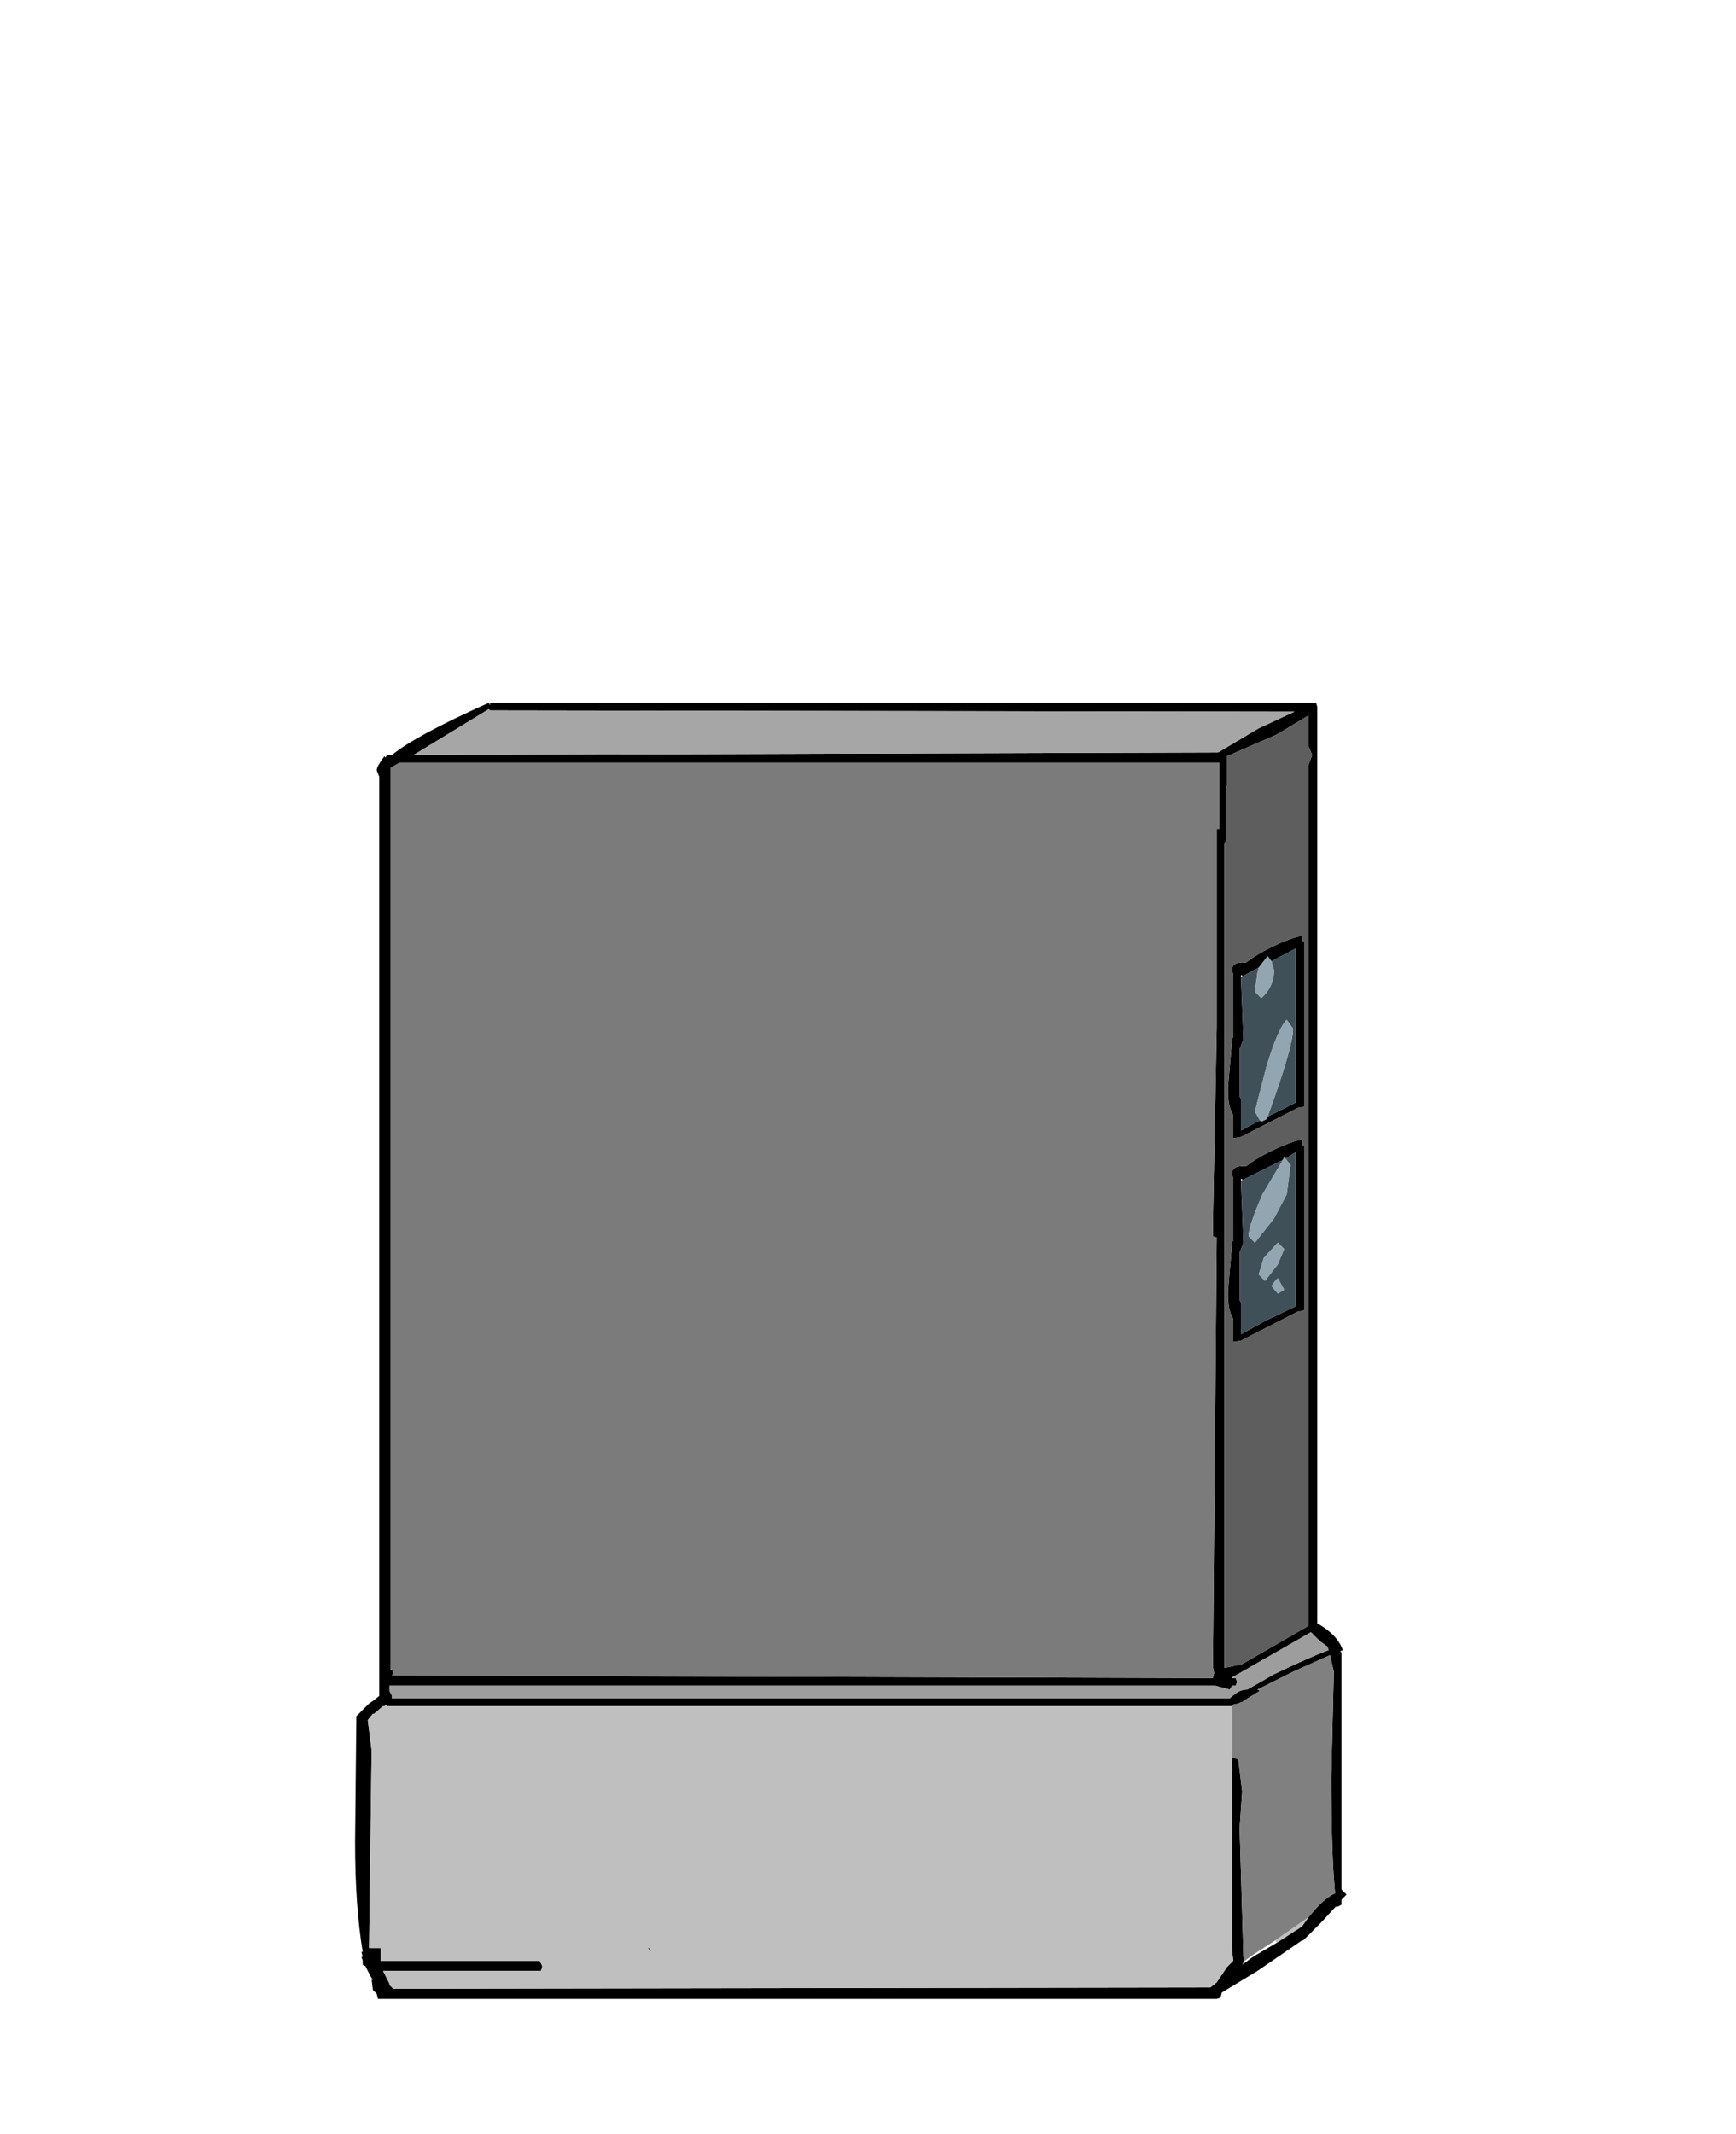 <?xml version="1.0" encoding="UTF-8" standalone="no"?>
<svg xmlns:xlink="http://www.w3.org/1999/xlink" height="502.8px" width="409.2px" xmlns="http://www.w3.org/2000/svg">
  <g transform="matrix(6.0, 0.0, 0.0, 6.0, 49.2, 154.2)">
    <use height="50.9" transform="matrix(1.0, 0.0, 0.0, 1.0, 5.75, 1.9)" width="38.95" xlink:href="#shape0"/>
  </g>
  <defs>
    <g id="shape0" transform="matrix(1.0, 0.0, 0.0, 1.0, -5.75, -1.9)">
      <path d="M42.65 2.25 L11.05 2.2 11.0 2.15 8.05 3.95 39.55 3.85 39.65 3.85 41.25 2.9 42.65 2.25 M43.55 2.05 L43.55 38.05 Q44.35 38.5 44.55 39.1 L44.45 39.15 44.5 39.2 44.5 48.4 44.5 48.5 44.7 48.7 44.5 48.9 44.5 49.1 44.3 49.2 44.3 49.15 43.7 49.8 43.5 50.0 43.0 50.5 42.95 50.5 41.2 51.7 39.8 52.55 39.75 52.75 39.6 52.8 6.65 52.8 6.6 52.6 6.45 52.45 6.4 52.05 6.45 52.05 6.35 51.9 6.15 51.5 6.1 51.5 6.05 51.45 6.05 51.3 6.0 51.15 6.05 51.15 6.0 50.95 6.05 50.95 Q5.75 49.15 5.75 46.65 L5.8 41.7 6.0 41.5 6.3 41.2 6.45 41.1 6.7 40.9 6.7 4.8 6.6 4.55 Q6.6 4.4 6.9 4.0 L6.95 4.05 7.0 3.95 7.2 3.95 Q8.1 3.2 11.0 1.9 L11.05 2.0 11.05 1.9 43.5 1.9 43.55 2.05 M42.95 11.05 L42.95 11.25 43.05 11.3 43.05 17.75 42.9 17.8 42.8 17.8 40.55 18.95 40.25 19.0 40.25 18.1 Q40.0 17.7 40.05 16.9 L40.2 15.2 40.2 15.05 40.25 15.05 40.25 12.6 40.2 12.4 Q40.2 12.05 40.75 12.1 41.0 11.9 41.45 11.65 42.4 11.15 42.95 11.05 M43.2 2.4 L41.95 3.15 40.0 4.0 40.0 5.15 39.95 5.35 39.95 5.45 39.95 6.2 39.95 7.35 39.9 7.4 39.9 39.8 40.15 39.75 40.6 39.65 43.2 38.15 43.2 4.35 43.35 3.95 43.2 3.6 43.2 2.4 M41.6 18.15 L42.7 17.6 42.7 11.55 41.75 12.05 41.6 11.85 41.25 12.3 40.6 12.65 40.6 12.6 40.55 12.6 40.55 12.65 40.65 15.1 40.5 15.5 40.5 17.35 40.55 17.45 40.55 18.7 Q40.8 18.55 41.3 18.3 L41.35 18.35 41.55 18.25 41.6 18.15 M42.95 19.05 L42.95 19.25 43.05 19.3 43.05 25.75 42.9 25.8 42.8 25.8 40.55 26.95 40.25 27.0 40.25 26.1 Q40.0 25.7 40.05 24.9 L40.2 23.2 40.2 23.05 40.25 23.05 40.25 20.6 40.2 20.4 Q40.2 20.05 40.75 20.1 41.0 19.9 41.45 19.65 42.4 19.15 42.95 19.05 M40.55 20.65 L40.65 23.1 40.5 23.5 40.5 25.35 40.55 25.45 40.55 26.7 41.55 26.15 42.7 25.6 42.7 19.55 42.3 19.8 42.25 19.75 42.2 19.85 40.6 20.65 40.6 20.6 40.55 20.6 40.55 20.65 M43.2 49.6 L43.45 49.3 Q43.9 48.8 44.25 48.65 44.1 47.15 44.1 44.05 L44.2 39.95 44.05 39.3 42.6 39.95 41.2 40.65 41.3 40.7 40.65 41.1 40.6 41.15 40.55 41.15 40.45 41.2 40.2 41.25 40.2 41.3 7.0 41.3 7.0 41.25 6.9 41.3 6.85 41.3 6.5 41.6 6.45 41.6 6.25 41.85 6.4 43.05 6.3 50.8 6.75 50.8 6.75 51.3 13.0 51.3 13.1 51.5 13.1 51.55 13.05 51.7 12.9 51.7 6.85 51.7 7.1 52.2 7.1 52.25 7.25 52.4 39.35 52.35 39.6 52.15 40.0 51.55 40.25 51.3 40.2 50.9 40.2 43.3 40.45 43.4 40.6 44.65 40.5 46.1 40.65 51.15 40.7 51.3 40.6 51.45 40.75 51.35 40.95 51.2 41.1 51.1 41.95 50.6 42.95 49.95 43.2 49.6 M40.2 40.15 L40.2 40.2 40.35 40.2 40.4 40.35 40.35 40.5 40.2 40.5 40.15 40.6 40.1 40.65 39.55 40.5 7.1 40.5 7.1 40.7 7.2 40.9 7.2 41.0 40.1 41.0 40.35 40.8 Q40.55 40.65 40.8 40.65 L41.85 40.05 Q43.2 39.4 44.0 39.1 L43.95 39.0 44.0 39.0 43.65 38.75 43.3 38.4 40.25 40.15 40.2 40.15 M7.2 39.85 L7.25 40.0 7.2 40.1 39.45 40.2 39.5 40.0 39.45 39.75 39.6 22.9 39.45 22.85 39.45 22.35 39.6 14.65 39.6 6.85 39.7 6.85 39.7 4.25 7.5 4.25 7.15 4.45 7.15 39.85 7.15 39.9 7.2 39.85 M17.4 51.0 L17.25 50.8 17.3 50.8 17.4 51.0" fill="#000000" fill-rule="evenodd" stroke="none"/>
      <path d="M43.2 2.4 L43.2 3.6 43.35 3.95 43.2 4.35 43.2 38.15 40.6 39.65 40.15 39.75 39.9 39.8 39.9 7.4 39.95 7.35 39.95 6.2 39.95 5.45 39.95 5.35 40.0 5.15 40.0 4.0 41.95 3.15 43.2 2.4 M42.95 11.05 Q42.4 11.15 41.45 11.65 41.0 11.9 40.75 12.1 40.2 12.05 40.2 12.4 L40.25 12.6 40.25 15.05 40.2 15.05 40.2 15.2 40.05 16.9 Q40.0 17.7 40.25 18.1 L40.25 19.0 40.55 18.95 42.8 17.8 42.9 17.8 43.05 17.75 43.05 11.3 42.95 11.25 42.95 11.05 M42.95 19.05 Q42.4 19.15 41.45 19.65 41.0 19.9 40.75 20.1 40.2 20.05 40.2 20.4 L40.25 20.6 40.25 23.05 40.2 23.05 40.2 23.2 40.05 24.9 Q40.0 25.7 40.25 26.1 L40.25 27.0 40.55 26.95 42.8 25.8 42.9 25.8 43.05 25.75 43.05 19.3 42.95 19.25 42.95 19.05" fill="#5e5e5e" fill-rule="evenodd" stroke="none"/>
      <path d="M42.65 2.25 L41.25 2.9 39.65 3.85 39.55 3.85 8.05 3.95 11.0 2.15 11.05 2.2 42.65 2.25" fill="#a6a6a6" fill-rule="evenodd" stroke="none"/>
      <path d="M41.75 12.05 L42.7 11.55 42.7 17.6 41.6 18.15 Q42.6 15.4 42.6 14.7 L42.35 14.35 Q42.0 14.7 41.55 16.2 L41.1 17.95 41.3 18.3 Q40.8 18.55 40.55 18.7 L40.55 17.45 40.5 17.35 40.5 15.5 40.65 15.1 40.55 12.65 40.6 12.65 41.25 12.3 41.2 12.5 41.1 13.25 41.35 13.5 Q41.85 13.05 41.85 12.4 L41.75 12.05 M42.3 19.8 L42.7 19.55 42.7 25.6 41.55 26.15 40.55 26.7 40.55 25.45 40.5 25.35 40.5 23.5 40.65 23.1 40.55 20.65 40.6 20.65 42.2 19.85 41.4 21.2 Q40.85 22.45 40.85 22.85 L41.1 23.1 41.85 22.15 42.35 21.2 42.5 20.05 42.3 19.8 M42.0 24.5 L41.9 24.6 41.75 24.8 42.0 25.1 42.25 24.95 42.0 24.5 M41.45 23.7 L41.25 24.35 41.5 24.6 42.0 23.95 42.25 23.35 42.0 23.1 41.45 23.7" fill="#405059" fill-rule="evenodd" stroke="none"/>
      <path d="M41.6 18.15 L41.55 18.25 41.35 18.35 41.3 18.3 41.1 17.95 41.55 16.2 Q42.0 14.7 42.35 14.35 L42.6 14.7 Q42.6 15.4 41.6 18.15 M41.25 12.3 L41.6 11.85 41.75 12.05 41.85 12.4 Q41.85 13.05 41.35 13.5 L41.1 13.25 41.2 12.5 41.25 12.3 M42.2 19.85 L42.25 19.75 42.3 19.8 42.5 20.05 42.35 21.2 41.85 22.15 41.1 23.1 40.85 22.85 Q40.85 22.45 41.4 21.2 L42.2 19.85 M41.45 23.7 L42.0 23.1 42.25 23.35 42.0 23.95 41.5 24.6 41.25 24.35 41.45 23.7 M42.0 24.5 L42.25 24.95 42.0 25.1 41.75 24.8 41.9 24.6 42.0 24.5" fill="#92a6b1" fill-rule="evenodd" stroke="none"/>
      <path d="M40.2 41.3 L40.2 41.25 40.45 41.2 40.55 41.15 40.6 41.15 40.65 41.1 41.3 40.7 41.2 40.65 42.6 39.95 44.05 39.3 44.2 39.95 44.1 44.05 Q44.1 47.15 44.25 48.65 43.9 48.8 43.45 49.3 L43.2 49.6 41.9 50.5 41.05 51.05 40.7 51.3 40.65 51.15 40.5 46.1 40.6 44.65 40.45 43.4 40.2 43.3 40.2 41.3" fill="#808080" fill-rule="evenodd" stroke="none"/>
      <path d="M40.25 40.15 L43.3 38.4 43.65 38.75 44.0 39.0 43.95 39.0 44.0 39.1 Q43.2 39.4 41.85 40.05 L40.8 40.65 Q40.55 40.65 40.35 40.8 L40.1 41.0 7.2 41.0 7.2 40.9 7.1 40.7 7.1 40.5 39.55 40.5 40.1 40.65 40.15 40.6 40.2 40.5 40.35 40.5 40.4 40.35 40.35 40.2 40.2 40.2 40.2 40.15 40.25 40.15" fill="#9d9d9d" fill-rule="evenodd" stroke="none"/>
      <path d="M7.15 39.85 L7.15 4.45 7.5 4.25 39.7 4.25 39.7 6.85 39.6 6.85 39.6 14.65 39.45 22.35 39.45 22.85 39.6 22.9 39.45 39.75 39.5 40.0 39.45 40.2 7.2 40.1 7.25 40.0 7.2 39.85 7.15 39.85" fill="#7b7b7b" fill-rule="evenodd" stroke="none"/>
      <path d="M40.2 41.3 L40.2 43.3 40.2 50.9 40.25 51.3 40.0 51.55 39.6 52.15 39.35 52.35 7.25 52.4 7.1 52.25 7.1 52.2 6.85 51.7 12.9 51.7 13.05 51.7 13.1 51.55 13.1 51.5 13.0 51.3 6.75 51.3 6.75 50.8 6.3 50.8 6.4 43.05 6.25 41.85 6.45 41.6 6.5 41.6 6.85 41.3 6.9 41.3 7.0 41.25 7.0 41.3 40.2 41.3 M41.9 50.5 L43.2 49.6 42.95 49.95 41.95 50.6 41.9 50.5 M17.4 51.0 L17.3 50.8 17.25 50.8 17.4 51.0" fill="#bfbfbf" fill-rule="evenodd" stroke="none"/>
    </g>
  </defs>
</svg>
